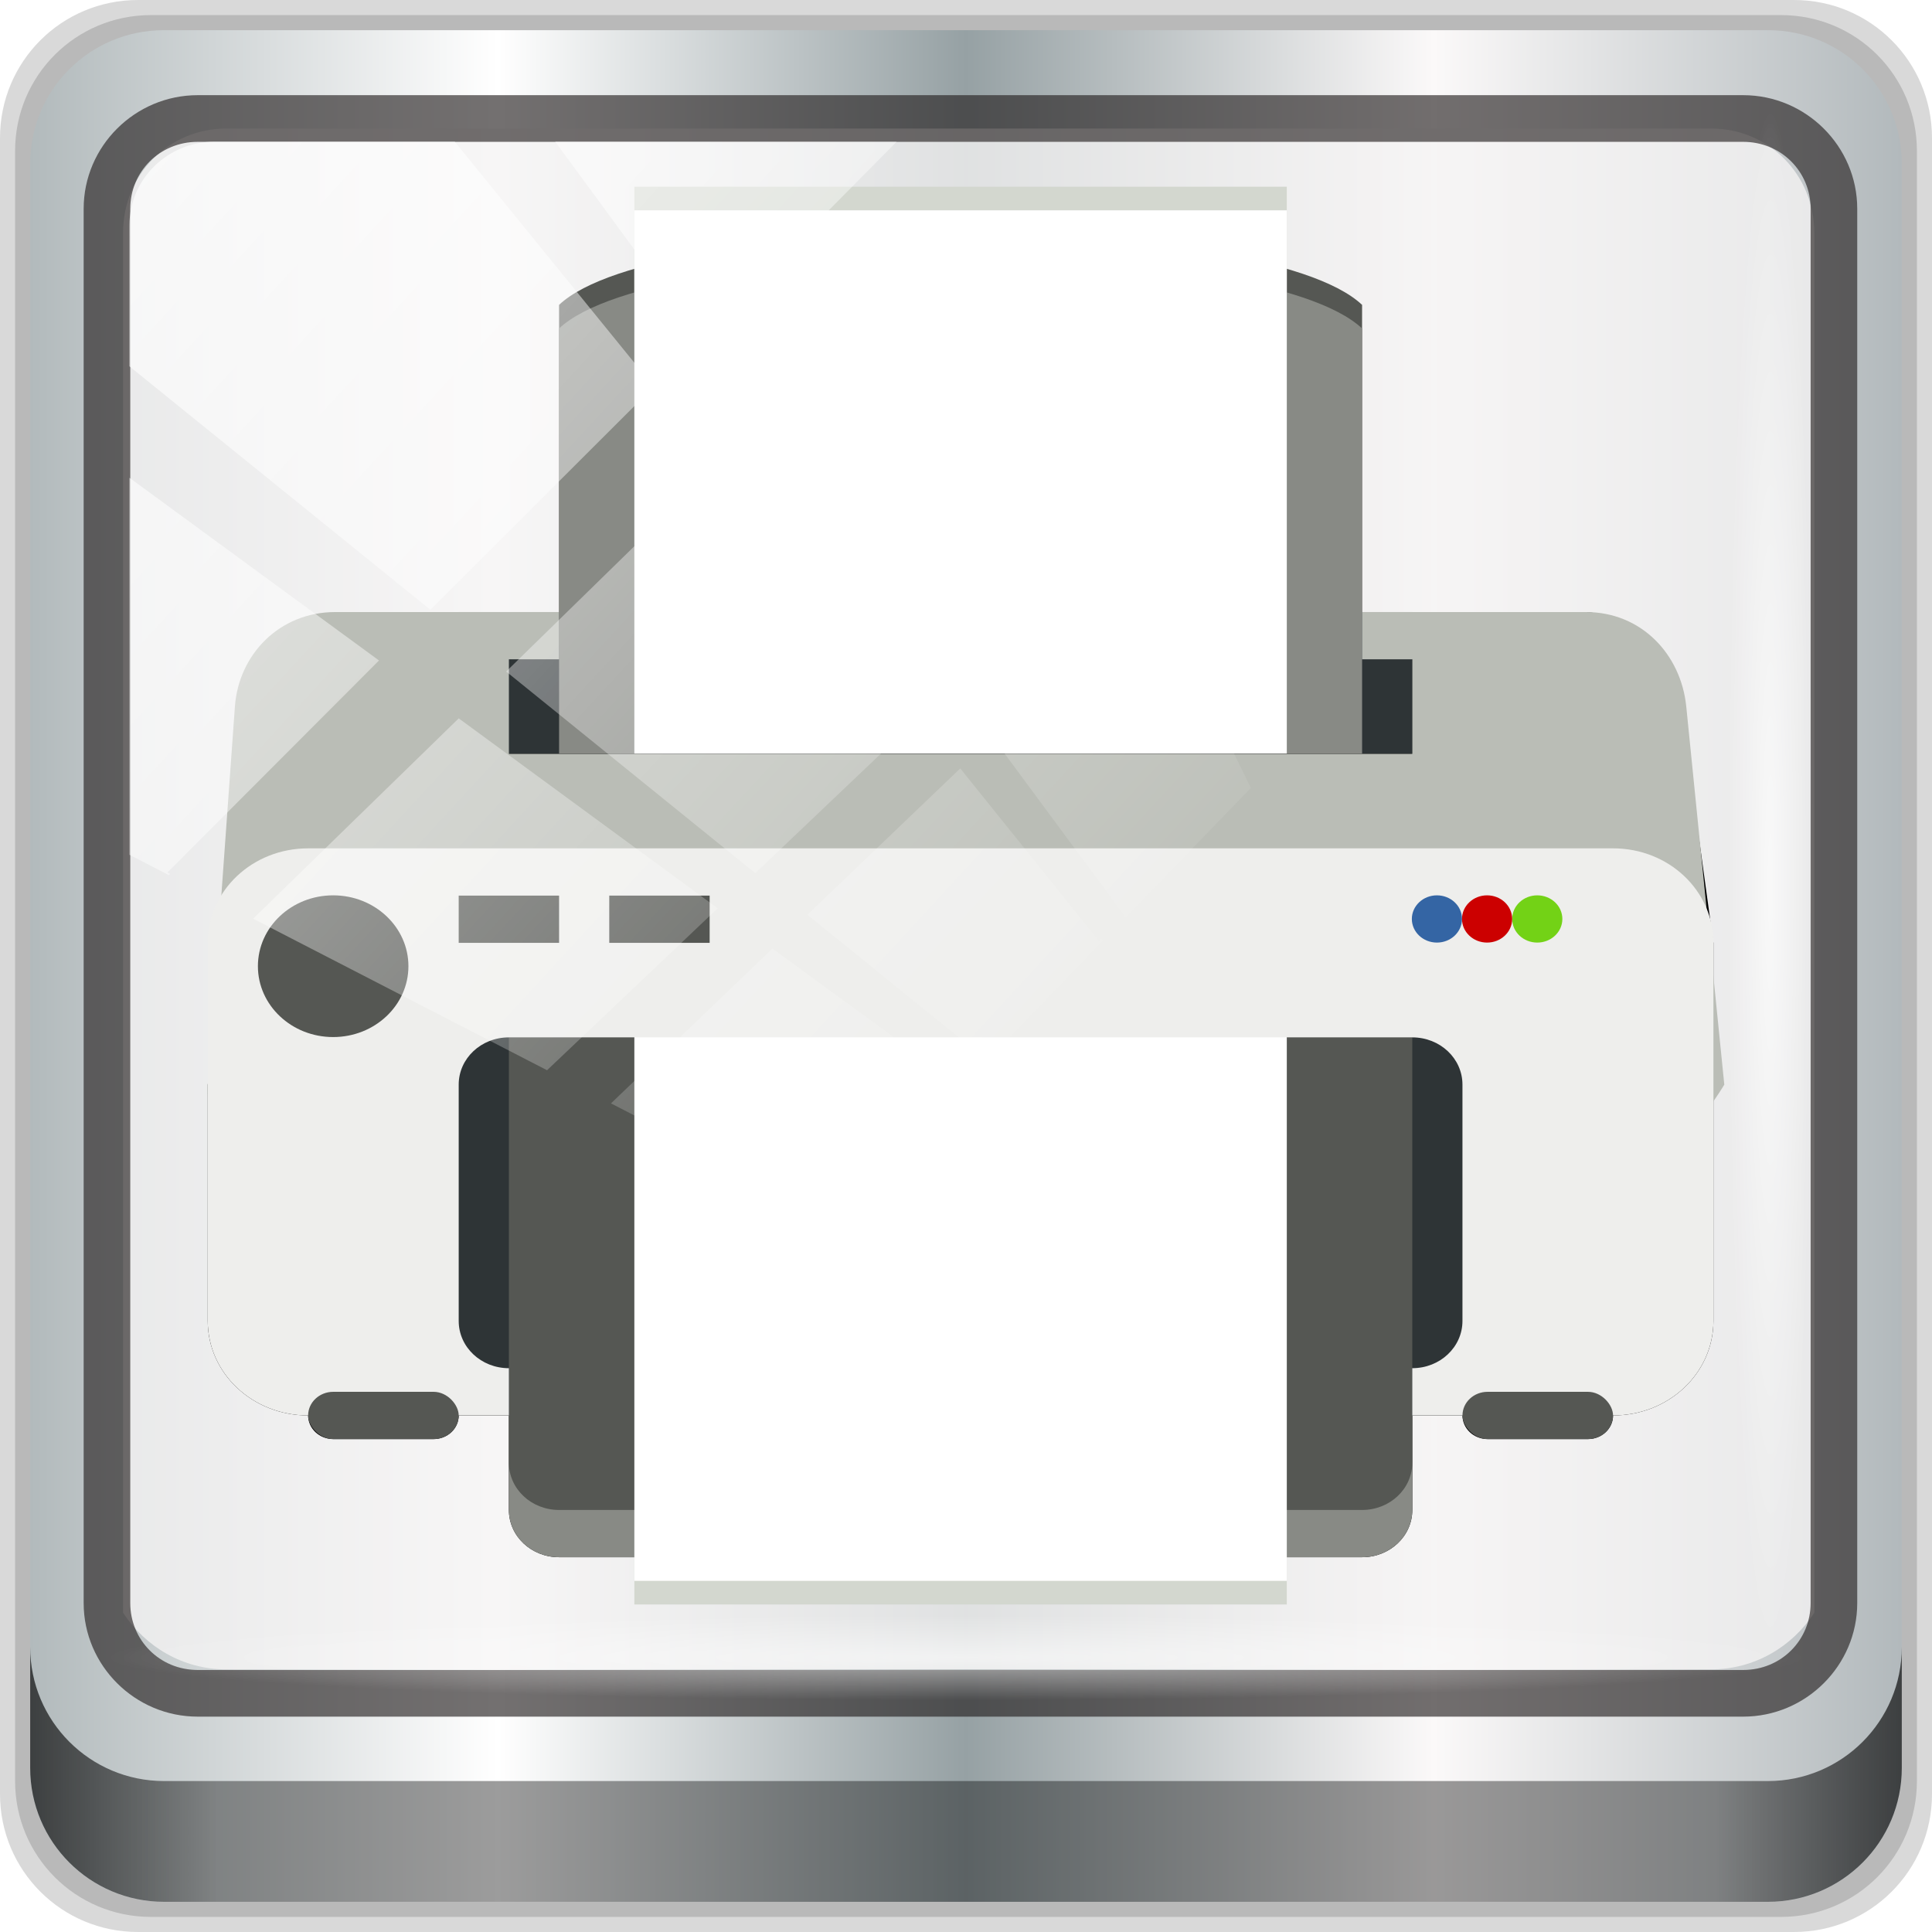<?xml version="1.0" encoding="UTF-8" standalone="no"?>
<!-- Created with Inkscape (http://www.inkscape.org/) -->

<svg
   xmlns:dc="http://purl.org/dc/elements/1.1/"
   xmlns:cc="http://creativecommons.org/ns#"
   xmlns:rdf="http://www.w3.org/1999/02/22-rdf-syntax-ns#"
   xmlns:svg="http://www.w3.org/2000/svg"
   xmlns="http://www.w3.org/2000/svg"
   xmlns:xlink="http://www.w3.org/1999/xlink"
   xmlns:sodipodi="http://sodipodi.sourceforge.net/DTD/sodipodi-0.dtd"
   xmlns:inkscape="http://www.inkscape.org/namespaces/inkscape"
   width="96"
   height="96"
   id="svg3829"
   version="1.1"
   inkscape:version="0.91 r13725"
   sodipodi:docname="fileprint.svg">
  <defs
     id="defs3831">
    <linearGradient
       id="linearGradient4337">
      <stop
         style="stop-color:#ffffff;stop-opacity:1;"
         offset="0"
         id="stop4339" />
      <stop
         style="stop-color:#2e3436;stop-opacity:0;"
         offset="1"
         id="stop4341" />
    </linearGradient>
    <linearGradient
       id="linearGradient4173">
      <stop
         style="stop-color:#ffffff;stop-opacity:1;"
         offset="0"
         id="stop4175" />
      <stop
         style="stop-color:#555753;stop-opacity:0;"
         offset="1"
         id="stop4177" />
    </linearGradient>
    <inkscape:perspective
       sodipodi:type="inkscape:persp3d"
       inkscape:vp_x="47.085715 : 50.057143 : 1"
       inkscape:vp_y="0 : 1000 : 0"
       inkscape:vp_z="175.08571 : 50.057143 : 1"
       inkscape:persp3d-origin="111.08571 : 28.72381 : 1"
       id="perspective4096" />
    <inkscape:perspective
       id="perspective4096-0"
       inkscape:persp3d-origin="111.08571 : 28.72381 : 1"
       inkscape:vp_z="175.08571 : 50.057143 : 1"
       inkscape:vp_y="0 : 1000 : 0"
       inkscape:vp_x="47.085715 : 50.057143 : 1"
       sodipodi:type="inkscape:persp3d" />
    <linearGradient
       gradientUnits="userSpaceOnUse"
       y2="16"
       x2="124"
       y1="124"
       x1="-8"
       id="linearGradient3883"
       xlink:href="#linearGradient3873"
       inkscape:collect="always" />
    <linearGradient
       id="linearGradient3768-8">
      <stop
         id="stop3770-6"
         offset="0"
         style="stop-color:#000000;stop-opacity:0.407;" />
      <stop
         id="stop3772-2"
         offset="1"
         style="stop-color:#898a85;stop-opacity:0;" />
    </linearGradient>
    <linearGradient
       id="linearGradient3768">
      <stop
         id="stop3770"
         offset="0"
         style="stop-color:#000000;stop-opacity:0.407;" />
      <stop
         id="stop3772"
         offset="1"
         style="stop-color:#898a85;stop-opacity:0;" />
    </linearGradient>
    <linearGradient
       id="linearGradient3804">
      <stop
         id="stop3806"
         offset="0"
         style="stop-color:#fffffd;stop-opacity:1;" />
      <stop
         id="stop3808"
         offset="1"
         style="stop-color:#eeeeec;stop-opacity:0;" />
    </linearGradient>
    <linearGradient
       id="linearGradient3873">
      <stop
         id="stop3875"
         offset="0"
         style="stop-color:#fffffd;stop-opacity:1;" />
      <stop
         id="stop3877"
         offset="1"
         style="stop-color:#eeeeec;stop-opacity:0;" />
    </linearGradient>
    <inkscape:perspective
       id="perspective4096-4"
       inkscape:persp3d-origin="111.08571 : 28.72381 : 1"
       inkscape:vp_z="175.08571 : 50.057143 : 1"
       inkscape:vp_y="0 : 1000 : 0"
       inkscape:vp_x="47.085715 : 50.057143 : 1"
       sodipodi:type="inkscape:persp3d" />
    <inkscape:perspective
       id="perspective4096-8"
       inkscape:persp3d-origin="111.08571 : 28.72381 : 1"
       inkscape:vp_z="175.08571 : 50.057143 : 1"
       inkscape:vp_y="0 : 1000 : 0"
       inkscape:vp_x="47.085715 : 50.057143 : 1"
       sodipodi:type="inkscape:persp3d" />
    <inkscape:perspective
       id="perspective4096-2"
       inkscape:persp3d-origin="111.08571 : 28.72381 : 1"
       inkscape:vp_z="175.08571 : 50.057143 : 1"
       inkscape:vp_y="0 : 1000 : 0"
       inkscape:vp_x="47.085715 : 50.057143 : 1"
       sodipodi:type="inkscape:persp3d" />
    <inkscape:perspective
       id="perspective4096-6"
       inkscape:persp3d-origin="111.08571 : 28.72381 : 1"
       inkscape:vp_z="175.08571 : 50.057143 : 1"
       inkscape:vp_y="0 : 1000 : 0"
       inkscape:vp_x="47.085715 : 50.057143 : 1"
       sodipodi:type="inkscape:persp3d" />
    <inkscape:perspective
       id="perspective4096-85"
       inkscape:persp3d-origin="111.08571 : 28.72381 : 1"
       inkscape:vp_z="175.08571 : 50.057143 : 1"
       inkscape:vp_y="0 : 1000 : 0"
       inkscape:vp_x="47.085715 : 50.057143 : 1"
       sodipodi:type="inkscape:persp3d" />
    <inkscape:perspective
       id="perspective4096-5"
       inkscape:persp3d-origin="111.08571 : 28.72381 : 1"
       inkscape:vp_z="175.08571 : 50.057143 : 1"
       inkscape:vp_y="0 : 1000 : 0"
       inkscape:vp_x="47.085715 : 50.057143 : 1"
       sodipodi:type="inkscape:persp3d" />
    <inkscape:perspective
       id="perspective4096-9"
       inkscape:persp3d-origin="111.08571 : 28.72381 : 1"
       inkscape:vp_z="175.08571 : 50.057143 : 1"
       inkscape:vp_y="0 : 1000 : 0"
       inkscape:vp_x="47.085715 : 50.057143 : 1"
       sodipodi:type="inkscape:persp3d" />
    <inkscape:perspective
       id="perspective4096-88"
       inkscape:persp3d-origin="111.08571 : 28.72381 : 1"
       inkscape:vp_z="175.08571 : 50.057143 : 1"
       inkscape:vp_y="0 : 1000 : 0"
       inkscape:vp_x="47.085715 : 50.057143 : 1"
       sodipodi:type="inkscape:persp3d" />
    <inkscape:perspective
       id="perspective4096-99"
       inkscape:persp3d-origin="111.08571 : 28.72381 : 1"
       inkscape:vp_z="175.08571 : 50.057143 : 1"
       inkscape:vp_y="0 : 1000 : 0"
       inkscape:vp_x="47.085715 : 50.057143 : 1"
       sodipodi:type="inkscape:persp3d" />
    <linearGradient
       id="linearGradient4002-1"
       inkscape:collect="always">
      <stop
         id="stop4004-4"
         offset="0"
         style="stop-color:#babdb6;stop-opacity:1;" />
      <stop
         id="stop4006-9"
         offset="1"
         style="stop-color:#babdb6;stop-opacity:0;" />
    </linearGradient>
    <linearGradient
       gradientTransform="matrix(1.071,0,0,1.071,-4.571,921.934)"
       gradientUnits="userSpaceOnUse"
       y2="92"
       x2="72"
       y1="12"
       x1="60"
       id="linearGradient4008-9"
       xlink:href="#linearGradient4002-1"
       inkscape:collect="always" />
    <linearGradient
       id="linearGradient4034-3"
       inkscape:collect="always">
      <stop
         id="stop4036-4"
         offset="0"
         style="stop-color:#333333;stop-opacity:1;" />
      <stop
         id="stop4038-8"
         offset="1"
         style="stop-color:#333333;stop-opacity:0;" />
    </linearGradient>
    <linearGradient
       gradientTransform="matrix(1.071,0,0,1.071,-4.571,921.934)"
       gradientUnits="userSpaceOnUse"
       y2="158.179"
       x2="-44.761"
       y1="0"
       x1="124"
       id="linearGradient4040-7"
       xlink:href="#linearGradient4034-3"
       inkscape:collect="always" />
    <inkscape:perspective
       id="perspective4096-82"
       inkscape:persp3d-origin="111.08571 : 28.72381 : 1"
       inkscape:vp_z="175.08571 : 50.057143 : 1"
       inkscape:vp_y="0 : 1000 : 0"
       inkscape:vp_x="47.085715 : 50.057143 : 1"
       sodipodi:type="inkscape:persp3d" />
    <inkscape:perspective
       id="perspective4096-91"
       inkscape:persp3d-origin="111.08571 : 28.72381 : 1"
       inkscape:vp_z="175.08571 : 50.057143 : 1"
       inkscape:vp_y="0 : 1000 : 0"
       inkscape:vp_x="47.085715 : 50.057143 : 1"
       sodipodi:type="inkscape:persp3d" />
    <inkscape:perspective
       id="perspective4096-858"
       inkscape:persp3d-origin="111.08571 : 28.72381 : 1"
       inkscape:vp_z="175.08571 : 50.057143 : 1"
       inkscape:vp_y="0 : 1000 : 0"
       inkscape:vp_x="47.085715 : 50.057143 : 1"
       sodipodi:type="inkscape:persp3d" />
    <linearGradient
       id="linearGradient3873-1">
      <stop
         style="stop-color:#fffffd;stop-opacity:1;"
         offset="0"
         id="stop3875-0" />
      <stop
         style="stop-color:#eeeeec;stop-opacity:0;"
         offset="1"
         id="stop3877-1" />
    </linearGradient>
    <linearGradient
       id="linearGradient3804-4">
      <stop
         style="stop-color:#fffffd;stop-opacity:1;"
         offset="0"
         id="stop3806-2" />
      <stop
         style="stop-color:#eeeeec;stop-opacity:0;"
         offset="1"
         id="stop3808-6" />
    </linearGradient>
    <linearGradient
       id="linearGradient3768-6">
      <stop
         style="stop-color:#000000;stop-opacity:0.407;"
         offset="0"
         id="stop3770-2" />
      <stop
         style="stop-color:#898a85;stop-opacity:0;"
         offset="1"
         id="stop3772-28" />
    </linearGradient>
    <linearGradient
       id="linearGradient3768-8-1">
      <stop
         style="stop-color:#000000;stop-opacity:0.407;"
         offset="0"
         id="stop3770-6-4" />
      <stop
         style="stop-color:#898a85;stop-opacity:0;"
         offset="1"
         id="stop3772-2-5" />
    </linearGradient>
    <linearGradient
       inkscape:collect="always"
       xlink:href="#linearGradient3873-1"
       id="linearGradient3883-6"
       x1="-8"
       y1="124"
       x2="124"
       y2="16"
       gradientUnits="userSpaceOnUse" />
    <inkscape:perspective
       sodipodi:type="inkscape:persp3d"
       inkscape:vp_x="47.085715 : 50.057143 : 1"
       inkscape:vp_y="0 : 1000 : 0"
       inkscape:vp_z="175.08571 : 50.057143 : 1"
       inkscape:persp3d-origin="111.08571 : 28.72381 : 1"
       id="perspective4096-0-6" />
    <inkscape:perspective
       id="perspective4096-95"
       inkscape:persp3d-origin="111.08571 : 28.72381 : 1"
       inkscape:vp_z="175.08571 : 50.057143 : 1"
       inkscape:vp_y="0 : 1000 : 0"
       inkscape:vp_x="47.085715 : 50.057143 : 1"
       sodipodi:type="inkscape:persp3d" />
    <linearGradient
       id="linearGradient4173-9">
      <stop
         id="stop4175-1"
         offset="0"
         style="stop-color:#ffffff;stop-opacity:1;" />
      <stop
         id="stop4177-8"
         offset="1"
         style="stop-color:#555753;stop-opacity:0;" />
    </linearGradient>
    <linearGradient
       id="linearGradient4337-3">
      <stop
         id="stop4339-6"
         offset="0"
         style="stop-color:#ffffff;stop-opacity:1;" />
      <stop
         id="stop4341-3"
         offset="1"
         style="stop-color:#2e3436;stop-opacity:0;" />
    </linearGradient>
    <inkscape:perspective
       id="perspective4096-1"
       inkscape:persp3d-origin="111.08571 : 28.72381 : 1"
       inkscape:vp_z="175.08571 : 50.057143 : 1"
       inkscape:vp_y="0 : 1000 : 0"
       inkscape:vp_x="47.085715 : 50.057143 : 1"
       sodipodi:type="inkscape:persp3d" />
    <linearGradient
       id="linearGradient3768-0">
      <stop
         id="stop3770-4"
         offset="0"
         style="stop-color:#000000;stop-opacity:0.407;" />
      <stop
         id="stop3772-6"
         offset="1"
         style="stop-color:#898a85;stop-opacity:0;" />
    </linearGradient>
    <linearGradient
       gradientTransform="matrix(1.038,0,0,1,-4.462,-80)"
       gradientUnits="userSpaceOnUse"
       y2="112"
       x2="68"
       y1="28"
       x1="68"
       id="linearGradient3774-7"
       xlink:href="#linearGradient3768-0"
       inkscape:collect="always" />
    <linearGradient
       id="linearGradient5796"
       inkscape:collect="always">
      <stop
         id="stop5798"
         offset="0"
         style="stop-color:#eeeeec;stop-opacity:1;" />
      <stop
         id="stop5800"
         offset="1"
         style="stop-color:#eeeeec;stop-opacity:0;" />
    </linearGradient>
    <linearGradient
       gradientUnits="userSpaceOnUse"
       y2="-80"
       x2="64"
       y1="48"
       x1="64"
       id="linearGradient5802"
       xlink:href="#linearGradient5796"
       inkscape:collect="always"
       gradientTransform="matrix(0.562,0,0,0.562,28,21)" />
    <linearGradient
       id="linearGradient5841">
      <stop
         id="stop5843"
         offset="0"
         style="stop-color:#ffffff;stop-opacity:1;" />
      <stop
         id="stop5845"
         offset="1"
         style="stop-color:#d3d7cf;stop-opacity:0;" />
    </linearGradient>
    <linearGradient
       gradientUnits="userSpaceOnUse"
       y2="144"
       x2="64"
       y1="24"
       x1="64"
       id="linearGradient5847"
       xlink:href="#linearGradient5841"
       inkscape:collect="always"
       gradientTransform="matrix(0.562,0,0,0.562,28,-24)" />
    <linearGradient
       id="linearGradient5887"
       inkscape:collect="always">
      <stop
         id="stop5889"
         offset="0"
         style="stop-color:#888a85;stop-opacity:1;" />
      <stop
         id="stop5891"
         offset="1"
         style="stop-color:#888a85;stop-opacity:0;" />
    </linearGradient>
    <linearGradient
       gradientUnits="userSpaceOnUse"
       y2="108"
       x2="64"
       y1="52"
       x1="64"
       id="linearGradient5893"
       xlink:href="#linearGradient5887"
       inkscape:collect="always" />
    <linearGradient
       id="linearGradient5897"
       inkscape:collect="always">
      <stop
         id="stop5899"
         offset="0"
         style="stop-color:#888a85;stop-opacity:1;" />
      <stop
         id="stop5901"
         offset="1"
         style="stop-color:#888a85;stop-opacity:0;" />
    </linearGradient>
    <linearGradient
       gradientUnits="userSpaceOnUse"
       y2="100"
       x2="100"
       y1="32"
       x1="32"
       id="linearGradient5903"
       xlink:href="#linearGradient5897"
       inkscape:collect="always" />
    <linearGradient
       id="linearGradient3810-4">
      <stop
         style="stop-color:#4d4d4d;stop-opacity:1;"
         offset="0"
         id="stop3812-1" />
      <stop
         style="stop-color:#dddddd;stop-opacity:0;"
         offset="1"
         id="stop3814-8" />
    </linearGradient>
    <linearGradient
       id="linearGradient4734">
      <stop
         id="stop4736"
         offset="0"
         style="stop-color:#ffffff;stop-opacity:1;" />
      <stop
         id="stop4738"
         offset="1"
         style="stop-color:#eeeeec;stop-opacity:0;" />
    </linearGradient>
    <linearGradient
       id="linearGradient4734-3">
      <stop
         id="stop4736-6"
         offset="0"
         style="stop-color:#ffffff;stop-opacity:1;" />
      <stop
         id="stop4738-8"
         offset="1"
         style="stop-color:#eeeeec;stop-opacity:0;" />
    </linearGradient>
    <linearGradient
       gradientUnits="userSpaceOnUse"
       y2="16"
       x2="124"
       y1="124"
       x1="-8"
       id="linearGradient3883-0"
       xlink:href="#linearGradient3873-0"
       inkscape:collect="always" />
    <linearGradient
       id="linearGradient3768-8-6">
      <stop
         id="stop3770-6-0"
         offset="0"
         style="stop-color:#000000;stop-opacity:0.407;" />
      <stop
         id="stop3772-2-6"
         offset="1"
         style="stop-color:#898a85;stop-opacity:0;" />
    </linearGradient>
    <linearGradient
       id="linearGradient3768-87">
      <stop
         id="stop3770-23"
         offset="0"
         style="stop-color:#000000;stop-opacity:0.407;" />
      <stop
         id="stop3772-61"
         offset="1"
         style="stop-color:#898a85;stop-opacity:0;" />
    </linearGradient>
    <linearGradient
       id="linearGradient3804-7">
      <stop
         id="stop3806-7"
         offset="0"
         style="stop-color:#fffffd;stop-opacity:1;" />
      <stop
         id="stop3808-0"
         offset="1"
         style="stop-color:#eeeeec;stop-opacity:0;" />
    </linearGradient>
    <linearGradient
       id="linearGradient3873-0">
      <stop
         id="stop3875-1"
         offset="0"
         style="stop-color:#fffffd;stop-opacity:1;" />
      <stop
         id="stop3877-5"
         offset="1"
         style="stop-color:#eeeeec;stop-opacity:0;" />
    </linearGradient>
    <linearGradient
       inkscape:collect="always"
       xlink:href="#linearGradient4034-3-1"
       id="linearGradient4040-7-5"
       x1="124"
       y1="0"
       x2="-44.761"
       y2="158.179"
       gradientUnits="userSpaceOnUse"
       gradientTransform="matrix(1.071,0,0,1.071,-4.571,921.934)" />
    <linearGradient
       inkscape:collect="always"
       id="linearGradient4034-3-1">
      <stop
         style="stop-color:#333333;stop-opacity:1;"
         offset="0"
         id="stop4036-4-5" />
      <stop
         style="stop-color:#333333;stop-opacity:0;"
         offset="1"
         id="stop4038-8-6" />
    </linearGradient>
    <linearGradient
       inkscape:collect="always"
       xlink:href="#linearGradient4002-1-0"
       id="linearGradient4008-9-6"
       x1="60"
       y1="12"
       x2="72"
       y2="92"
       gradientUnits="userSpaceOnUse"
       gradientTransform="matrix(1.071,0,0,1.071,-4.571,921.934)" />
    <linearGradient
       inkscape:collect="always"
       id="linearGradient4002-1-0">
      <stop
         style="stop-color:#babdb6;stop-opacity:1;"
         offset="0"
         id="stop4004-4-5" />
      <stop
         style="stop-color:#babdb6;stop-opacity:0;"
         offset="1"
         id="stop4006-9-6" />
    </linearGradient>
    <inkscape:perspective
       sodipodi:type="inkscape:persp3d"
       inkscape:vp_x="47.085715 : 50.057143 : 1"
       inkscape:vp_y="0 : 1000 : 0"
       inkscape:vp_z="175.08571 : 50.057143 : 1"
       inkscape:persp3d-origin="111.08571 : 28.72381 : 1"
       id="perspective4096-99-6" />
    <inkscape:perspective
       sodipodi:type="inkscape:persp3d"
       inkscape:vp_x="47.085715 : 50.057143 : 1"
       inkscape:vp_y="0 : 1000 : 0"
       inkscape:vp_z="175.08571 : 50.057143 : 1"
       inkscape:persp3d-origin="111.08571 : 28.72381 : 1"
       id="perspective4096-88-1" />
    <inkscape:perspective
       sodipodi:type="inkscape:persp3d"
       inkscape:vp_x="47.085715 : 50.057143 : 1"
       inkscape:vp_y="0 : 1000 : 0"
       inkscape:vp_z="175.08571 : 50.057143 : 1"
       inkscape:persp3d-origin="111.08571 : 28.72381 : 1"
       id="perspective4096-9-3" />
    <inkscape:perspective
       sodipodi:type="inkscape:persp3d"
       inkscape:vp_x="47.085715 : 50.057143 : 1"
       inkscape:vp_y="0 : 1000 : 0"
       inkscape:vp_z="175.08571 : 50.057143 : 1"
       inkscape:persp3d-origin="111.08571 : 28.72381 : 1"
       id="perspective4096-5-6" />
    <inkscape:perspective
       sodipodi:type="inkscape:persp3d"
       inkscape:vp_x="47.085715 : 50.057143 : 1"
       inkscape:vp_y="0 : 1000 : 0"
       inkscape:vp_z="175.08571 : 50.057143 : 1"
       inkscape:persp3d-origin="111.08571 : 28.72381 : 1"
       id="perspective4096-85-7" />
    <inkscape:perspective
       sodipodi:type="inkscape:persp3d"
       inkscape:vp_x="47.085715 : 50.057143 : 1"
       inkscape:vp_y="0 : 1000 : 0"
       inkscape:vp_z="175.08571 : 50.057143 : 1"
       inkscape:persp3d-origin="111.08571 : 28.72381 : 1"
       id="perspective4096-6-8" />
    <inkscape:perspective
       sodipodi:type="inkscape:persp3d"
       inkscape:vp_x="47.085715 : 50.057143 : 1"
       inkscape:vp_y="0 : 1000 : 0"
       inkscape:vp_z="175.08571 : 50.057143 : 1"
       inkscape:persp3d-origin="111.08571 : 28.72381 : 1"
       id="perspective4096-2-2" />
    <inkscape:perspective
       sodipodi:type="inkscape:persp3d"
       inkscape:vp_x="47.085715 : 50.057143 : 1"
       inkscape:vp_y="0 : 1000 : 0"
       inkscape:vp_z="175.08571 : 50.057143 : 1"
       inkscape:persp3d-origin="111.08571 : 28.72381 : 1"
       id="perspective4096-8-7" />
    <inkscape:perspective
       sodipodi:type="inkscape:persp3d"
       inkscape:vp_x="47.085715 : 50.057143 : 1"
       inkscape:vp_y="0 : 1000 : 0"
       inkscape:vp_z="175.08571 : 50.057143 : 1"
       inkscape:persp3d-origin="111.08571 : 28.72381 : 1"
       id="perspective4096-4-3" />
    <linearGradient
       id="linearGradient3873-8">
      <stop
         style="stop-color:#fffffd;stop-opacity:1;"
         offset="0"
         id="stop3875-6" />
      <stop
         style="stop-color:#eeeeec;stop-opacity:0;"
         offset="1"
         id="stop3877-6" />
    </linearGradient>
    <linearGradient
       id="linearGradient3804-2">
      <stop
         style="stop-color:#fffffd;stop-opacity:1;"
         offset="0"
         id="stop3806-4" />
      <stop
         style="stop-color:#eeeeec;stop-opacity:0;"
         offset="1"
         id="stop3808-01" />
    </linearGradient>
    <linearGradient
       id="linearGradient3768-3">
      <stop
         style="stop-color:#000000;stop-opacity:0.407;"
         offset="0"
         id="stop3770-22" />
      <stop
         style="stop-color:#898a85;stop-opacity:0;"
         offset="1"
         id="stop3772-8" />
    </linearGradient>
    <linearGradient
       id="linearGradient3768-8-3">
      <stop
         style="stop-color:#000000;stop-opacity:0.407;"
         offset="0"
         id="stop3770-6-7" />
      <stop
         style="stop-color:#898a85;stop-opacity:0;"
         offset="1"
         id="stop3772-2-1" />
    </linearGradient>
    <linearGradient
       inkscape:collect="always"
       xlink:href="#linearGradient3873-8"
       id="linearGradient3883-2"
       x1="-8"
       y1="124"
       x2="124"
       y2="16"
       gradientUnits="userSpaceOnUse" />
    <inkscape:perspective
       sodipodi:type="inkscape:persp3d"
       inkscape:vp_x="47.085715 : 50.057143 : 1"
       inkscape:vp_y="0 : 1000 : 0"
       inkscape:vp_z="175.08571 : 50.057143 : 1"
       inkscape:persp3d-origin="111.08571 : 28.72381 : 1"
       id="perspective4096-0-0" />
    <inkscape:perspective
       id="perspective4096-69"
       inkscape:persp3d-origin="111.08571 : 28.72381 : 1"
       inkscape:vp_z="175.08571 : 50.057143 : 1"
       inkscape:vp_y="0 : 1000 : 0"
       inkscape:vp_x="47.085715 : 50.057143 : 1"
       sodipodi:type="inkscape:persp3d" />
    <linearGradient
       id="linearGradient4173-2">
      <stop
         id="stop4175-8"
         offset="0"
         style="stop-color:#ffffff;stop-opacity:1;" />
      <stop
         id="stop4177-4"
         offset="1"
         style="stop-color:#555753;stop-opacity:0;" />
    </linearGradient>
    <linearGradient
       id="linearGradient4337-4">
      <stop
         id="stop4339-0"
         offset="0"
         style="stop-color:#ffffff;stop-opacity:1;" />
      <stop
         id="stop4341-5"
         offset="1"
         style="stop-color:#2e3436;stop-opacity:0;" />
    </linearGradient>
    <style
       id="current-color-scheme"
       type="text/css">
      .ColorScheme-Text {
        color:#4d4d4d;
      }
      </style>
    <linearGradient
       y2="47"
       x2="90"
       y1="47"
       x1="6"
       gradientTransform="matrix(1.107,0,0,1.107,-4.994,-3.621)"
       gradientUnits="userSpaceOnUse"
       id="linearGradient4071"
       xlink:href="#linearGradient6139-0"
       inkscape:collect="always" />
    <linearGradient
       id="linearGradient6139-0">
      <stop
         style="stop-color:#b2babc;stop-opacity:1"
         offset="0"
         id="stop6141-2" />
      <stop
         id="stop6151-0"
         offset="0.25"
         style="stop-color:#ffffff;stop-opacity:1;" />
      <stop
         id="stop6147-1"
         offset="0.5"
         style="stop-color:#96a1a4;stop-opacity:1" />
      <stop
         style="stop-color:#fbf9f9;stop-opacity:1;"
         offset="0.75"
         id="stop6149-4" />
      <stop
         style="stop-color:#b2b9bc;stop-opacity:1"
         offset="1"
         id="stop6143-4" />
    </linearGradient>
    <linearGradient
       gradientUnits="userSpaceOnUse"
       y2="88.172"
       x2="94.5"
       y1="88.172"
       x1="1.5"
       id="linearGradient4129"
       xlink:href="#linearGradient3832-0-6-1-1"
       inkscape:collect="always"
       gradientTransform="translate(0.149,0.415)" />
    <linearGradient
       id="linearGradient3832-0-6-1-1">
      <stop
         id="stop3834-6-3-7-1"
         offset="0"
         style="stop-color:#000000;stop-opacity:1;" />
      <stop
         style="stop-color:#000000;stop-opacity:0.588;"
         offset="0.1"
         id="stop3872-2-4" />
      <stop
         id="stop3844-6-2-7-6"
         offset="0.9"
         style="stop-color:#000000;stop-opacity:0.588;" />
      <stop
         id="stop3836-5-0-2-9"
         offset="1"
         style="stop-color:#000000;stop-opacity:1;" />
    </linearGradient>
    <radialGradient
       r="43.199"
       fy="44.893"
       fx="13.948"
       cy="44.893"
       cx="13.948"
       gradientTransform="matrix(0.975,0,0,0.049,34.048,80.582)"
       gradientUnits="userSpaceOnUse"
       id="radialGradient7462"
       xlink:href="#linearGradient3737"
       inkscape:collect="always" />
    <linearGradient
       id="linearGradient3737">
      <stop
         id="stop3739"
         style="stop-color:#ffffff;stop-opacity:1"
         offset="0" />
      <stop
         id="stop3741"
         style="stop-color:#ffffff;stop-opacity:0"
         offset="1" />
    </linearGradient>
    <radialGradient
       r="43.199"
       fy="44.893"
       fx="13.948"
       cy="44.893"
       cx="13.948"
       gradientTransform="matrix(0.888,0,0,0.049,31.96,-90.317)"
       gradientUnits="userSpaceOnUse"
       id="radialGradient7464"
       xlink:href="#linearGradient3737"
       inkscape:collect="always" />
    <linearGradient
       y2="14.514"
       x2="50.528"
       y1="-28.642"
       x1="2.771"
       gradientUnits="userSpaceOnUse"
       id="linearGradient4767"
       xlink:href="#linearGradient3737"
       inkscape:collect="always" />
    <clipPath
       clipPathUnits="userSpaceOnUse"
       id="clipPath4156-4-1">
      <path
         style="opacity:0.6;fill:#ffffff;fill-opacity:1;stroke:none"
         d="m 27.046,-55.695 -14.214,13.321 0.061,0 15.653,21.771 10.231,-10.546 C 38.562,-32.302 27.468,-54.819 27.046,-55.695 Z M 9.647,-39.383 -5.241,-25.321 15.988,-7.806 26.372,-18.383 Z m 31.491,12.951 -9.741,9.714 8.945,12.458 7.781,-7.555 z m -49.84,4.379 -13.754,12.982 26.283,13.846 0.061,-0.062 -0.123,-0.062 L 13.599,-5.401 -8.702,-22.053 Z m 38.015,7.401 -9.803,9.775 11.579,9.559 7.628,-7.401 -8.669,-11.009 z m 20.187,5.674 -7.383,7.216 6.188,8.542 5.82,-6.137 z m -32.195,6.322 -9.557,9.498 13.662,7.185 7.934,-7.678 z m 23.312,2.374 -7.107,6.938 8.363,6.907 5.361,-5.674 -0.061,-0.092 -0.092,0.123 -6.464,-8.203 z m -8.73,8.542 -7.505,7.339 10.354,5.458 c 1.397,-1.321 5.675,-6.123 5.851,-6.322 z"
         id="path4158-0-8"
         inkscape:connector-curvature="0" />
    </clipPath>
    <filter
       inkscape:collect="always"
       id="filter6811"
       x="-0.156"
       width="1.311"
       y="-2.799"
       height="6.598">
      <feGaussianBlur
         inkscape:collect="always"
         stdDeviation="4.665"
         id="feGaussianBlur6813" />
    </filter>
    <filter
       inkscape:collect="always"
       id="filter6704"
       x="-0.147"
       width="1.294"
       y="-2.646"
       height="6.293">
      <feGaussianBlur
         inkscape:collect="always"
         stdDeviation="4.411"
         id="feGaussianBlur6706" />
    </filter>
  </defs>
  <sodipodi:namedview
     id="base"
     pagecolor="#ffffff"
     bordercolor="#666666"
     borderopacity="1.0"
     inkscape:pageopacity="0.0"
     inkscape:pageshadow="2"
     inkscape:zoom="2.4748737"
     inkscape:cx="105.29043"
     inkscape:cy="57.596401"
     inkscape:current-layer="g2574"
     showgrid="false"
     inkscape:grid-bbox="true"
     inkscape:document-units="px"
     inkscape:window-width="1280"
     inkscape:window-height="971"
     inkscape:window-x="0"
     inkscape:window-y="25"
     inkscape:window-maximized="1">
    <inkscape:grid
       type="xygrid"
       id="grid3837"
       empspacing="4"
       visible="true"
       enabled="true"
       snapvisiblegridlinesonly="true" />
  </sodipodi:namedview>
  <g
     id="layer1"
     inkscape:label="Layer 1"
     inkscape:groupmode="layer"
     transform="translate(0,48)">
    <g
       inkscape:label="Livello 1"
       id="layer1-3"
       transform="translate(16,-1090.52)">
      <g
         transform="translate(-0.149,1026.105)"
         style="display:inline"
         id="g2574">
        <g
           id="g4500"
           transform="translate(-16,16)">
          <path
             style="display:inline;opacity:0.15;fill:#000000;fill-opacity:1;fill-rule:nonzero;stroke:none"
             d="m 89.292,0.415 -82.286,0 c -3.799,0 -6.857,3.058 -6.857,6.857 l 0,82.286 c 0,3.799 3.058,6.857 6.857,6.857 l 82.286,0 c 3.799,0 6.857,-3.058 6.857,-6.857 l 0,-82.286 c 0,-3.799 -3.058,-6.857 -6.857,-6.857 z"
             id="path3288"
             inkscape:connector-curvature="0" />
          <path
             inkscape:connector-curvature="0"
             id="path4085"
             d="m 88.649,1.165 -81,0 c -3.739,0 -6.75,3.01 -6.75,6.75 l 0,81 c 0,3.74 3.011,6.75 6.75,6.75 l 81,0 c 3.74,0 6.75,-3.01 6.75,-6.75 l 0,-81 c 0,-3.739 -3.01,-6.75 -6.75,-6.75 z"
             style="display:inline;opacity:0.15;fill:#000000;fill-opacity:1;fill-rule:nonzero;stroke:none" />
          <path
             style="display:inline;fill:url(#linearGradient4071);fill-opacity:1;fill-rule:nonzero;stroke:none"
             d="m 88.006,1.915 -79.714,0 c -3.68,0 -6.643,2.963 -6.643,6.643 l 0,79.714 c 0,3.68 2.963,6.643 6.643,6.643 l 79.714,0 c 3.68,0 6.643,-2.963 6.643,-6.643 l 0,-79.714 c 0,-3.68 -2.963,-6.643 -6.643,-6.643 z"
             id="rect4251-1"
             inkscape:connector-curvature="0" />
          <path
             style="display:inline;opacity:0.779;fill:#f5f3f3;fill-opacity:1;fill-rule:nonzero;stroke:none;stroke-width:1.03"
             d="m 11.39,6.802 c -2.856,0 -5.124,2.288 -5.124,5.171 l 0,21.427 0,7.239 0,39.914 c 1.097,1.684 2.969,2.812 5.124,2.812 l 4.099,0 65.589,0 4.099,0 c 2.155,0 4.027,-1.127 5.124,-2.812 l 0,-39.914 0,-7.239 0,-21.427 c 0,-2.883 -2.268,-5.171 -5.124,-5.171 z"
             id="path3400-6"
             inkscape:connector-curvature="0"
             sodipodi:nodetypes="sscccsccscccsss" />
          <path
             inkscape:connector-curvature="0"
             id="path4989"
             d="m 9.974,5.144 c -3.117,0 -5.668,2.54 -5.668,5.646 l 0,69.278 c 0,3.106 2.551,5.646 5.668,5.646 l 76.792,0 c 3.117,0 5.668,-2.54 5.668,-5.646 l 0,-69.278 c 0,-3.106 -2.551,-5.646 -5.668,-5.646 z m 0,2.319 76.792,0 c 1.888,0 3.352,1.48 3.352,3.327 l 0,69.278 c 0,1.846 -1.464,3.327 -3.352,3.327 l -76.792,0 c -1.888,0 -3.352,-1.48 -3.352,-3.327 l 0,-69.278 c 0,-1.846 1.464,-3.327 3.352,-3.327 z"
             style="color:#000000;font-style:normal;font-variant:normal;font-weight:normal;font-stretch:normal;font-size:medium;line-height:normal;font-family:Sans;-inkscape-font-specification:Sans;text-indent:0;text-align:start;text-decoration:none;text-decoration-line:none;letter-spacing:normal;word-spacing:normal;text-transform:none;direction:ltr;writing-mode:lr-tb;baseline-shift:baseline;text-anchor:start;display:inline;overflow:visible;visibility:visible;fill:#241f1f;fill-opacity:0.633;stroke:none;stroke-width:2.376;marker:none;enable-background:accumulate" />
          <path
             inkscape:connector-curvature="0"
             style="display:inline;opacity:0.658;fill:url(#linearGradient4129);fill-opacity:1;fill-rule:nonzero;stroke:none"
             d="m 1.649,82.259 0,6 c 0,3.68 2.976,6.656 6.656,6.656 l 79.687,0 c 3.68,0 6.656,-2.976 6.656,-6.656 l 0,-6 c 0,3.68 -2.976,6.656 -6.656,6.656 l -79.687,0 c -3.68,0 -6.656,-2.976 -6.656,-6.656 z"
             id="path4118" />
          <rect
             style="opacity:0.55;fill:url(#radialGradient7462);fill-opacity:1;stroke:none"
             id="rect4131"
             width="84.25"
             height="4.25"
             x="5.524"
             y="80.665"
             rx="0"
             ry="4.25" />
          <rect
             ry="4.25"
             rx="0"
             y="-90.234"
             x="5.975"
             height="4.25"
             width="76.75"
             id="rect4141"
             style="opacity:0.669;fill:url(#radialGradient7464);fill-opacity:1;stroke:none"
             transform="matrix(0,1,-1,0,0,0)" />
          <g
             transform="matrix(0.668,0,0,0.629,5.128,54.981)"
             id="g4307">
            <path
               style="color:#000000;display:inline;overflow:visible;visibility:visible;fill:#000000;fill-opacity:1;fill-rule:nonzero;stroke:none;stroke-width:8;marker:none;enable-background:accumulate"
               d="m 19.103,-38.4 c -4.137,0 -6.967,3.36 -7.467,7.467 L 8,-1.067 8,17.6 c 0,4.137 3.33,7.467 7.467,7.467 0,1.034 0.833,1.867 1.867,1.867 l 7.467,0 c 1.034,0 1.867,-0.833 1.867,-1.867 l 3.733,0 0,3.733 0,3.733 c 0,2.068 1.665,3.733 3.733,3.733 l 59.733,0 C 95.935,36.267 97.6,34.602 97.6,32.533 l 0,-3.733 0,-3.733 3.733,0 c 0,1.034 0.833,1.867 1.867,1.867 l 7.467,0 c 1.034,0 1.867,-0.833 1.867,-1.867 C 116.67,25.067 120,21.737 120,17.6 l 0,-29.867 -2.424,-18.667 C 117.043,-35.035 114.246,-38.4 110.109,-38.4 l -12.509,0 -63.467,0 z"
               id="rect6778-3"
               inkscape:connector-curvature="0"
               sodipodi:nodetypes="sscscsscccsssscccsscscssccs" />
            <path
               style="color:#000000;display:inline;overflow:visible;visibility:visible;fill:#555753;fill-opacity:1;fill-rule:nonzero;stroke:none;stroke-width:8;marker:none;enable-background:accumulate"
               d="m 34.133,-62.667 c 7.467,-7.467 52.267,-7.467 59.733,0 l 0,26.133 -59.733,0 z"
               id="rect6754-6"
               inkscape:connector-curvature="0"
               sodipodi:nodetypes="ccccc" />
            <rect
               style="color:#000000;display:inline;overflow:visible;visibility:visible;fill:#2e3436;fill-opacity:1;fill-rule:nonzero;stroke:none;stroke-width:8;marker:none;enable-background:accumulate"
               id="rect6778"
               width="70.933"
               height="14.933"
               x="26.667"
               y="-38.4" />
            <path
               style="color:#000000;display:inline;overflow:visible;visibility:visible;fill:#d3d7cf;fill-opacity:1;fill-rule:nonzero;stroke:none;stroke-width:8;marker:none;enable-background:accumulate"
               d="m 39.733,-12.267 48.533,0 0,52.267 -48.533,0 z"
               id="rect6676-9"
               inkscape:connector-curvature="0"
               sodipodi:nodetypes="ccccc" />
            <path
               style="color:#000000;display:inline;overflow:visible;visibility:visible;fill:#888a85;fill-opacity:1;fill-rule:nonzero;stroke:none;stroke-width:8;marker:none;enable-background:accumulate"
               d="m 34.133,-1.067 59.733,0 C 95.935,-1.067 97.6,0.598 97.6,2.667 l 0,29.867 c 0,2.068 -1.665,3.733 -3.733,3.733 l -59.733,0 C 32.065,36.267 30.4,34.602 30.4,32.533 l 0,-29.867 c 0,-2.068 1.665,-3.733 3.733,-3.733 z"
               id="rect6648-5"
               inkscape:connector-curvature="0"
               sodipodi:nodetypes="sssssssss" />
            <path
               style="color:#000000;display:inline;overflow:visible;visibility:visible;fill:#d3d7cf;fill-opacity:1;fill-rule:nonzero;stroke:none;stroke-width:8;marker:none;enable-background:accumulate"
               d="m 39.733,-19.733 48.533,0 0,-52.267 -48.533,0 z"
               id="rect6676-9-8"
               inkscape:connector-curvature="0"
               sodipodi:nodetypes="ccccc" />
            <path
               style="color:#000000;display:inline;overflow:visible;visibility:visible;fill:#888a85;fill-opacity:1;fill-rule:nonzero;stroke:none;stroke-width:8;marker:none;enable-background:accumulate"
               d="M 34.133,-60.8 C 41.6,-68.267 86.4,-68.267 93.867,-60.8 l 0,37.333 -59.733,0 z"
               id="rect6754"
               inkscape:connector-curvature="0"
               sodipodi:nodetypes="ccccc" />
            <path
               style="color:#000000;display:inline;overflow:visible;visibility:visible;fill:#ffffff;fill-opacity:1;fill-rule:nonzero;stroke:none;stroke-width:8;marker:none;enable-background:accumulate"
               d="m 39.733,-17.867 48.533,0 0,-52.267 -48.533,0 z"
               id="rect6676-5"
               inkscape:connector-curvature="0"
               sodipodi:nodetypes="ccccc" />
            <rect
               style="color:#000000;display:inline;overflow:visible;visibility:visible;fill:#000000;fill-opacity:1;fill-rule:nonzero;stroke:none;stroke-width:8;marker:none;filter:url(#filter6811);enable-background:accumulate"
               id="rect6801"
               width="72"
               height="4"
               x="28"
               y="52"
               transform="matrix(0.933,0,0,0.933,4.267,-75.733)" />
            <path
               style="color:#000000;display:inline;overflow:visible;visibility:visible;fill:#babdb6;fill-opacity:1;fill-rule:nonzero;stroke:none;stroke-width:8;marker:none;enable-background:accumulate"
               d="m 17.487,-38.4 c -4.137,0 -7.187,3.34 -7.467,7.467 L 8,-1.067 C 7.721,3.06 11.33,6.4 15.467,6.4 l 97.067,0 c 4.137,0 8.275,-7.467 8.275,-7.467 L 117.98,-30.933 C 117.59,-35.051 114.65,-38.4 110.513,-38.4 l -16.646,0 0,3.733 3.733,0 0,7.467 -67.2,0 0,-7.467 3.733,0 0,-3.733 z"
               id="rect6626-6"
               inkscape:connector-curvature="0"
               sodipodi:nodetypes="ssssscssccccccccs" />
            <rect
               style="color:#000000;display:inline;overflow:visible;visibility:visible;fill:#2e3436;fill-opacity:1;fill-rule:nonzero;stroke:none;stroke-width:8;marker:none;enable-background:accumulate"
               id="rect6669"
               width="82.133"
               height="33.6"
               x="22.933"
               y="-8.533"
               rx="3.733"
               ry="3.733" />
            <path
               style="color:#000000;display:inline;overflow:visible;visibility:visible;fill:#555753;fill-opacity:1;fill-rule:nonzero;stroke:none;stroke-width:8;marker:none;enable-background:accumulate"
               d="m 34.133,-8.533 59.733,0 C 95.935,-8.533 97.6,-6.868 97.6,-4.8 l 0,33.6 c 0,2.068 -1.665,3.733 -3.733,3.733 l -59.733,0 C 32.065,32.533 30.4,30.868 30.4,28.8 l 0,-33.6 c 0,-2.068 1.665,-3.733 3.733,-3.733 z"
               id="rect6672"
               inkscape:connector-curvature="0"
               sodipodi:nodetypes="sssssssss" />
            <path
               style="color:#000000;display:inline;overflow:visible;visibility:visible;fill:#ffffff;fill-opacity:1;fill-rule:nonzero;stroke:none;stroke-width:8;marker:none;enable-background:accumulate"
               d="m 39.733,-14.133 48.533,0 0,52.267 -48.533,0 z"
               id="rect6676"
               inkscape:connector-curvature="0"
               sodipodi:nodetypes="ccccc" />
            <rect
               style="color:#000000;display:inline;overflow:visible;visibility:visible;fill:#000000;fill-opacity:1;fill-rule:nonzero;stroke:none;stroke-width:8;marker:none;filter:url(#filter6704);enable-background:accumulate"
               id="rect6678"
               width="72"
               height="4"
               x="28"
               y="72"
               transform="matrix(0.933,0,0,0.933,4.267,-75.733)" />
            <path
               style="color:#000000;display:inline;overflow:visible;visibility:visible;fill:#eeeeec;fill-opacity:1;fill-rule:nonzero;stroke:none;stroke-width:8;marker:none;enable-background:accumulate"
               d="M 15.467,-19.733 C 11.33,-19.733 8,-16.403 8,-12.267 L 8,17.6 c 0,4.137 3.33,7.467 7.467,7.467 l 14.933,0 0,-3.733 c -2.068,0 -3.733,-1.665 -3.733,-3.733 l 0,-18.667 C 26.667,-3.135 28.332,-4.8 30.4,-4.8 l 3.733,0 59.733,0 3.733,0 c 2.068,0 3.733,1.665 3.733,3.733 l 0,18.667 c 0,2.068 -1.665,3.733 -3.733,3.733 l 0,3.733 14.933,0 C 116.67,25.067 120,21.737 120,17.6 l 0,-29.867 c 0,-4.137 -3.33,-7.467 -7.467,-7.467 l -97.067,0 z"
               id="rect6626"
               inkscape:connector-curvature="0" />
            <circle
               r="6"
               cy="70"
               cx="14"
               style="color:#000000;display:inline;overflow:visible;visibility:visible;fill:#555753;fill-opacity:1;fill-rule:nonzero;stroke:none;stroke-width:8;marker:none;enable-background:accumulate"
               id="path6708"
               transform="matrix(0.933,0,0,0.933,4.267,-75.733)" />
            <rect
               style="color:#000000;display:inline;overflow:visible;visibility:visible;fill:#555753;fill-opacity:1;fill-rule:nonzero;stroke:none;stroke-width:8;marker:none;enable-background:accumulate"
               id="rect6710"
               width="7.467"
               height="3.733"
               x="26.667"
               y="-16" />
            <rect
               style="color:#000000;display:inline;overflow:visible;visibility:visible;fill:#555753;fill-opacity:1;fill-rule:nonzero;stroke:none;stroke-width:8;marker:none;enable-background:accumulate"
               id="rect6712"
               width="7.467"
               height="3.733"
               x="37.867"
               y="-16" />
            <circle
               r="2"
               cy="66"
               cx="102"
               style="color:#000000;display:inline;overflow:visible;visibility:visible;fill:#3465a4;fill-opacity:1;fill-rule:nonzero;stroke:none;stroke-width:8;marker:none;enable-background:accumulate"
               id="path6714"
               transform="matrix(0.933,0,0,0.933,4.267,-75.733)" />
            <circle
               r="2"
               cy="66"
               cx="110"
               style="color:#000000;display:inline;overflow:visible;visibility:visible;fill:#73d216;fill-opacity:1;fill-rule:nonzero;stroke:none;stroke-width:8;marker:none;enable-background:accumulate"
               id="path6716"
               transform="matrix(0.933,0,0,0.933,4.267,-75.733)" />
            <circle
               r="2"
               cy="66"
               cx="110"
               transform="matrix(0.933,0,0,0.933,0.533,-75.733)"
               style="color:#000000;display:inline;overflow:visible;visibility:visible;fill:#cc0000;fill-opacity:1;fill-rule:nonzero;stroke:none;stroke-width:8;marker:none;enable-background:accumulate"
               id="path6716-4" />
            <rect
               style="color:#000000;display:inline;overflow:visible;visibility:visible;fill:#555753;fill-opacity:1;fill-rule:nonzero;stroke:none;stroke-width:8;marker:none;enable-background:accumulate"
               id="rect6838"
               width="11.2"
               height="3.733"
               x="15.467"
               y="23.2"
               ry="1.867"
               rx="1.867" />
            <rect
               style="color:#000000;display:inline;overflow:visible;visibility:visible;fill:#555753;fill-opacity:1;fill-rule:nonzero;stroke:none;stroke-width:8;marker:none;enable-background:accumulate"
               id="rect6838-0"
               width="11.2"
               height="3.733"
               x="101.333"
               y="23.2"
               ry="1.867"
               rx="1.867" />
          </g>
          <rect
             transform="matrix(1.069,0,0,1.048,4.444,38.894)"
             style="opacity:0.681;fill:url(#linearGradient4767);fill-opacity:1;stroke:none"
             id="rect4146"
             width="75.966"
             height="69.024"
             x="2"
             y="-30"
             rx="3.957"
             ry="3.957"
             clip-path="url(#clipPath4156-4-1)" />
        </g>
      </g>
    </g>
  </g>
</svg>
